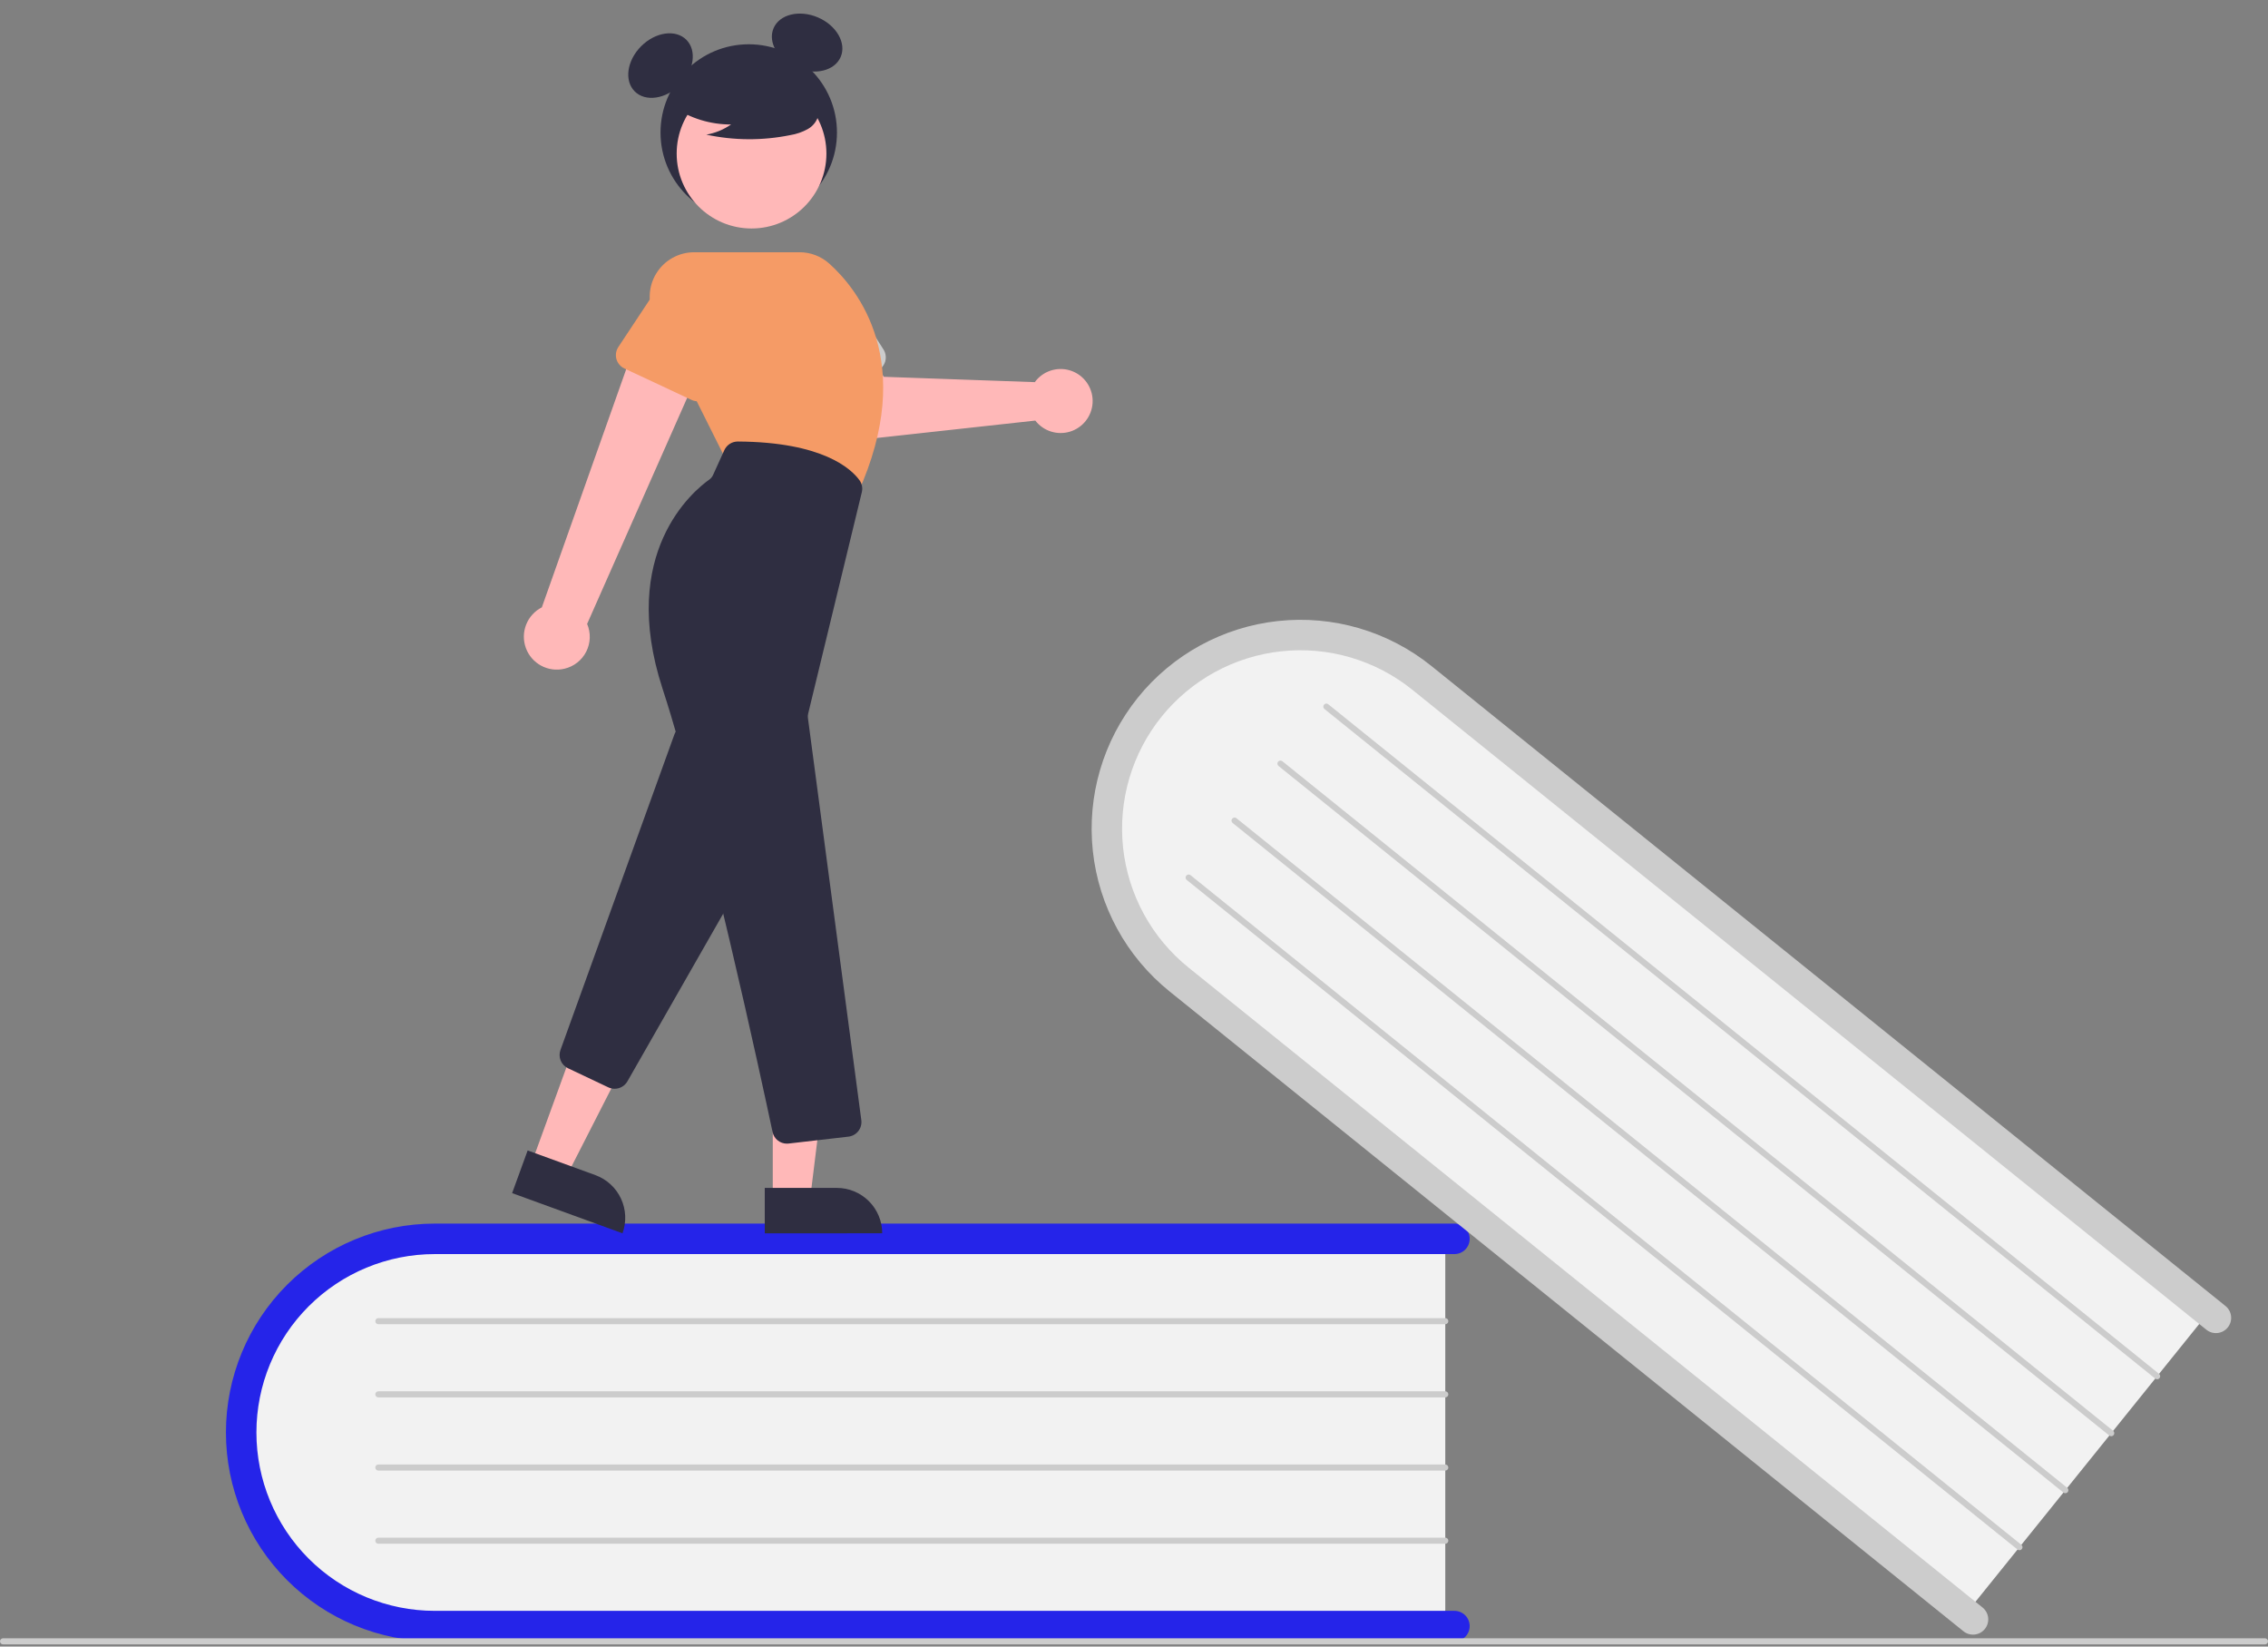 <svg width="744" height="540" viewBox="0 0 744 540" fill="none" xmlns="http://www.w3.org/2000/svg">
<rect x="0" y="0" width="744" height="540" fill="#808080" stroke="none"/>
<g clip-path="url(#clip0)">
<path d="M474.114 404.286V534.286H148.415C111.306 534.286 81.114 505.126 81.114 469.286C81.114 433.446 111.306 404.286 148.415 404.286H474.114Z" fill="#F2F2F2"/>
<path d="M482.114 533.286C482.114 534.612 481.587 535.884 480.649 536.821C479.712 537.759 478.44 538.286 477.114 538.286H142.614C124.447 538.286 107.024 531.069 94.177 518.223C81.331 505.377 74.114 487.953 74.114 469.786C74.114 451.619 81.331 434.196 94.177 421.349C107.024 408.503 124.447 401.286 142.614 401.286H477.114C478.44 401.286 479.712 401.813 480.65 402.751C481.587 403.688 482.114 404.96 482.114 406.286C482.114 407.612 481.587 408.884 480.65 409.822C479.712 410.759 478.44 411.286 477.114 411.286H142.614C127.099 411.286 112.219 417.45 101.248 428.42C90.278 439.391 84.114 454.271 84.114 469.786C84.114 485.301 90.278 500.181 101.248 511.152C112.219 522.123 127.099 528.286 142.614 528.286H477.114C478.44 528.287 479.712 528.814 480.649 529.751C481.587 530.689 482.114 531.96 482.114 533.286Z" fill="#2524E9"/>
<path d="M474.114 434.286H124.114C123.849 434.286 123.595 434.181 123.407 433.993C123.22 433.806 123.114 433.551 123.114 433.286C123.114 433.021 123.22 432.767 123.407 432.579C123.595 432.392 123.849 432.286 124.114 432.286H474.114C474.379 432.286 474.634 432.392 474.821 432.579C475.009 432.767 475.114 433.021 475.114 433.286C475.114 433.551 475.009 433.806 474.821 433.993C474.634 434.181 474.379 434.286 474.114 434.286Z" fill="#CCCCCC"/>
<path d="M474.114 458.286H124.114C123.849 458.286 123.595 458.181 123.407 457.993C123.22 457.806 123.114 457.551 123.114 457.286C123.114 457.021 123.22 456.767 123.407 456.579C123.595 456.392 123.849 456.286 124.114 456.286H474.114C474.379 456.286 474.634 456.392 474.821 456.579C475.009 456.767 475.114 457.021 475.114 457.286C475.114 457.551 475.009 457.806 474.821 457.993C474.634 458.181 474.379 458.286 474.114 458.286Z" fill="#CCCCCC"/>
<path d="M474.114 482.286H124.114C123.849 482.286 123.595 482.181 123.407 481.993C123.22 481.806 123.114 481.551 123.114 481.286C123.114 481.021 123.22 480.767 123.407 480.579C123.595 480.392 123.849 480.286 124.114 480.286H474.114C474.379 480.286 474.634 480.392 474.821 480.579C475.009 480.767 475.114 481.021 475.114 481.286C475.114 481.551 475.009 481.806 474.821 481.993C474.634 482.181 474.379 482.286 474.114 482.286Z" fill="#CCCCCC"/>
<path d="M474.114 506.286H124.114C123.849 506.286 123.595 506.181 123.407 505.993C123.22 505.806 123.114 505.551 123.114 505.286C123.114 505.021 123.22 504.767 123.407 504.579C123.595 504.392 123.849 504.286 124.114 504.286H474.114C474.379 504.286 474.634 504.392 474.821 504.579C475.009 504.767 475.114 505.021 475.114 505.286C475.114 505.551 475.009 505.806 474.821 505.993C474.634 506.181 474.379 506.286 474.114 506.286Z" fill="#CCCCCC"/>
<path d="M725.832 428.757L644.267 529.985L390.652 325.635C361.756 302.352 356.541 260.703 379.028 232.795C401.515 204.887 443.32 201.124 472.216 224.407L725.832 428.757Z" fill="#F2F2F2"/>
<path d="M651.124 534.226C650.291 535.258 649.083 535.917 647.765 536.059C646.447 536.201 645.126 535.814 644.093 534.982L383.625 325.11C369.478 313.711 360.439 297.16 358.496 279.097C356.553 261.034 361.865 242.938 373.263 228.792C384.662 214.645 401.213 205.606 419.277 203.663C437.34 201.72 455.435 207.032 469.581 218.431L730.05 428.303C730.562 428.715 730.987 429.223 731.302 429.8C731.617 430.376 731.816 431.009 731.886 431.662C731.957 432.315 731.898 432.976 731.713 433.606C731.528 434.236 731.221 434.824 730.809 435.335C730.396 435.847 729.887 436.272 729.311 436.587C728.734 436.902 728.102 437.1 727.448 437.17C726.795 437.24 726.135 437.18 725.505 436.995C724.874 436.81 724.287 436.502 723.776 436.09L463.307 226.217C457.325 221.394 450.452 217.796 443.08 215.629C435.707 213.463 427.98 212.77 420.34 213.59C412.699 214.411 405.295 216.728 398.551 220.411C391.806 224.093 385.854 229.068 381.032 235.052C376.211 241.035 372.616 247.91 370.452 255.283C368.288 262.657 367.599 270.384 368.422 278.024C369.245 285.664 371.566 293.067 375.251 299.81C378.936 306.553 383.913 312.504 389.899 317.323L650.367 527.195C651.4 528.028 652.059 529.236 652.201 530.554C652.343 531.872 651.955 533.193 651.124 534.226V534.226Z" fill="#CCCCCC"/>
<path d="M707.009 452.117L434.471 232.52C434.369 232.438 434.284 232.336 434.221 232.22C434.158 232.105 434.118 231.979 434.104 231.848C434.09 231.718 434.102 231.586 434.139 231.46C434.176 231.334 434.237 231.216 434.32 231.114C434.402 231.012 434.504 230.927 434.619 230.864C434.734 230.801 434.861 230.761 434.991 230.747C435.122 230.733 435.254 230.745 435.38 230.782C435.506 230.819 435.623 230.88 435.726 230.963L708.264 450.56C708.366 450.642 708.451 450.744 708.515 450.859C708.578 450.974 708.617 451.101 708.632 451.232C708.646 451.362 708.634 451.495 708.597 451.621C708.56 451.747 708.498 451.864 708.416 451.967C708.334 452.069 708.232 452.154 708.116 452.217C708.001 452.28 707.874 452.32 707.744 452.334C707.613 452.348 707.481 452.336 707.355 452.299C707.229 452.261 707.111 452.2 707.009 452.117V452.117Z" fill="#CCCCCC"/>
<path d="M691.951 470.805L419.413 251.208C419.207 251.042 419.075 250.8 419.047 250.536C419.019 250.273 419.096 250.009 419.263 249.803C419.429 249.596 419.67 249.464 419.934 249.436C420.197 249.407 420.461 249.485 420.668 249.651L693.206 469.248C693.308 469.33 693.393 469.432 693.456 469.547C693.52 469.663 693.559 469.789 693.573 469.92C693.588 470.051 693.576 470.183 693.539 470.309C693.502 470.435 693.44 470.553 693.358 470.655C693.275 470.757 693.174 470.842 693.058 470.905C692.943 470.968 692.816 471.008 692.686 471.022C692.555 471.036 692.423 471.024 692.297 470.987C692.171 470.95 692.053 470.888 691.951 470.805V470.805Z" fill="#CCCCCC"/>
<path d="M676.893 489.494L404.355 269.897C404.148 269.73 404.016 269.489 403.988 269.225C403.959 268.961 404.037 268.697 404.203 268.491C404.37 268.284 404.611 268.152 404.875 268.124C405.139 268.096 405.403 268.173 405.61 268.339L678.148 487.937C678.25 488.019 678.335 488.121 678.398 488.236C678.461 488.351 678.5 488.478 678.514 488.609C678.528 488.739 678.517 488.871 678.48 488.997C678.443 489.123 678.381 489.241 678.299 489.343C678.216 489.445 678.115 489.53 677.999 489.593C677.884 489.656 677.758 489.696 677.627 489.71C677.497 489.724 677.364 489.712 677.238 489.675C677.112 489.638 676.995 489.577 676.893 489.494V489.494Z" fill="#CCCCCC"/>
<path d="M661.835 508.182L389.297 288.585C389.194 288.502 389.109 288.401 389.046 288.285C388.983 288.17 388.944 288.044 388.93 287.913C388.916 287.783 388.927 287.65 388.964 287.524C389.001 287.398 389.063 287.281 389.145 287.179C389.228 287.076 389.329 286.991 389.445 286.929C389.56 286.866 389.686 286.826 389.817 286.812C389.948 286.798 390.08 286.81 390.206 286.847C390.332 286.884 390.449 286.945 390.551 287.027L663.089 506.625C663.192 506.707 663.277 506.809 663.34 506.924C663.403 507.039 663.443 507.166 663.457 507.297C663.471 507.427 663.46 507.559 663.423 507.686C663.386 507.812 663.324 507.929 663.242 508.032C663.159 508.134 663.057 508.219 662.942 508.282C662.827 508.345 662.7 508.385 662.569 508.399C662.439 508.413 662.307 508.401 662.18 508.363C662.054 508.326 661.937 508.265 661.835 508.182V508.182Z" fill="#CCCCCC"/>
<path d="M743 539.286H1C0.735 539.286 0.48 539.181 0.293 538.993C0.105 538.806 0 538.551 0 538.286C0 538.021 0.105 537.767 0.293 537.579C0.48 537.392 0.735 537.286 1 537.286H743C743.265 537.286 743.52 537.392 743.707 537.579C743.895 537.767 744 538.021 744 538.286C744 538.551 743.895 538.806 743.707 538.993C743.52 539.181 743.265 539.286 743 539.286Z" fill="#CCCCCC"/>
<path d="M340.534 124.062C340.144 124.454 339.786 124.877 339.462 125.326L289.9 123.575L284.231 112.944L267.069 119.402L275.275 139.202C275.938 140.801 277.102 142.142 278.592 143.024C280.082 143.905 281.818 144.28 283.538 144.091L339.623 137.933C340.927 139.621 342.713 140.872 344.745 141.52C346.776 142.168 348.957 142.182 350.997 141.56C353.037 140.938 354.839 139.71 356.164 138.038C357.488 136.367 358.273 134.332 358.413 132.204C358.552 130.076 358.041 127.956 356.946 126.126C355.852 124.296 354.226 122.843 352.285 121.959C350.344 121.076 348.18 120.804 346.081 121.181C343.982 121.557 342.047 122.564 340.534 124.067V124.062Z" fill="#FFB8B8"/>
<path d="M245.62 72.401C261.603 72.401 274.56 59.444 274.56 43.461C274.56 27.478 261.603 14.521 245.62 14.521C229.637 14.521 216.68 27.478 216.68 43.461C216.68 59.444 229.637 72.401 245.62 72.401Z" fill="#2F2E41"/>
<path d="M223.031 27.858C227.708 23.181 228.655 16.547 225.148 13.039C221.641 9.532 215.006 10.48 210.33 15.156C205.653 19.833 204.705 26.467 208.213 29.975C211.72 33.482 218.354 32.534 223.031 27.858Z" fill="#2F2E41"/>
<path d="M275.783 18.668C277.732 14.106 274.381 8.302 268.299 5.704C262.217 3.106 255.707 4.698 253.758 9.259C251.81 13.821 255.161 19.625 261.243 22.223C267.325 24.821 273.835 23.229 275.783 18.668Z" fill="#2F2E41"/>
<path d="M287.726 121.603L265.518 131.534C264.886 131.816 264.201 131.959 263.508 131.953C262.816 131.947 262.134 131.791 261.507 131.498C260.88 131.204 260.324 130.778 259.877 130.25C259.429 129.722 259.101 129.104 258.914 128.437L252.365 105.084C250.941 101.844 250.86 98.171 252.138 94.871C253.417 91.57 255.952 88.911 259.187 87.476C262.423 86.04 266.095 85.945 269.4 87.212C272.705 88.479 275.373 91.004 276.82 94.234L289.822 114.616C290.194 115.2 290.436 115.857 290.531 116.543C290.626 117.228 290.573 117.926 290.374 118.589C290.175 119.252 289.836 119.865 289.379 120.385C288.922 120.905 288.358 121.32 287.726 121.603H287.726Z" fill="#CCCCCC"/>
<path d="M185.159 219.313C186.689 218.958 188.122 218.272 189.358 217.303C190.594 216.333 191.602 215.105 192.312 213.704C193.021 212.303 193.415 210.764 193.466 209.194C193.516 207.624 193.222 206.063 192.603 204.619L232.206 115.147L209.551 109.441L177.747 199.183C175.391 200.383 173.556 202.405 172.591 204.867C171.626 207.329 171.598 210.059 172.512 212.54C173.425 215.022 175.217 217.082 177.548 218.33C179.879 219.578 182.587 219.928 185.159 219.313V219.313Z" fill="#FFB8B8"/>
<path d="M174.364 381.49L185.884 385.684L207.545 343.246L190.542 337.056L174.364 381.49Z" fill="#FFB8B8"/>
<path d="M204.206 404.47L168 391.288L173.093 377.299L195.31 385.388C199.02 386.739 202.042 389.509 203.71 393.087C205.378 396.666 205.556 400.76 204.206 404.47V404.47L204.206 404.47Z" fill="#2F2E41"/>
<path d="M201.612 357.067C200.905 357.068 200.207 356.911 199.568 356.609L186.329 350.338C185.244 349.828 184.388 348.931 183.931 347.822C183.474 346.714 183.449 345.474 183.86 344.348L221.224 240.88C221.534 240.023 222.08 239.271 222.799 238.712C223.519 238.153 224.382 237.81 225.289 237.722C226.195 237.634 227.109 237.805 227.922 238.215C228.736 238.625 229.416 239.257 229.885 240.038L249.647 272.975C250.087 273.709 250.324 274.547 250.333 275.402C250.342 276.258 250.123 277.1 249.699 277.843L205.812 354.645C205.387 355.383 204.775 355.995 204.037 356.42C203.3 356.845 202.463 357.069 201.612 357.067V357.067Z" fill="#2F2E41"/>
<path d="M246.538 74.931C260.103 74.931 271.099 63.935 271.099 50.37C271.099 36.805 260.103 25.809 246.538 25.809C232.973 25.809 221.977 36.805 221.977 50.37C221.977 63.935 232.973 74.931 246.538 74.931Z" fill="#FFB8B8"/>
<path d="M281.285 162.039L237.797 150.08L214.668 103.821C213.556 101.599 213.032 99.129 213.143 96.647C213.255 94.165 213.999 91.753 215.306 89.639C216.612 87.526 218.437 85.781 220.607 84.571C222.777 83.362 225.22 82.727 227.705 82.727H262.304C265.896 82.724 269.361 84.05 272.035 86.448C281.316 94.762 300.815 118.733 281.473 161.621L281.285 162.039Z" fill="#F59B66"/>
<path d="M226.845 131.148L204.811 120.835C204.184 120.541 203.628 120.116 203.18 119.588C202.733 119.061 202.404 118.442 202.216 117.776C202.029 117.11 201.988 116.411 202.095 115.727C202.202 115.043 202.455 114.39 202.837 113.813L216.227 93.591C217.748 90.394 220.474 87.93 223.808 86.739C227.142 85.549 230.812 85.728 234.014 87.238C237.216 88.749 239.689 91.466 240.891 94.796C242.092 98.126 241.925 101.797 240.426 105.004L233.502 128.167C233.303 128.83 232.964 129.442 232.507 129.963C232.051 130.483 231.488 130.899 230.856 131.182C230.224 131.465 229.539 131.608 228.847 131.602C228.155 131.597 227.472 131.442 226.845 131.148H226.845Z" fill="#F59B66"/>
<path d="M253.502 393.085H265.762L271.595 345.797L253.5 345.798L253.502 393.085Z" fill="#FFB8B8"/>
<path d="M289.406 404.468L250.875 404.47L250.875 389.583L274.518 389.582C278.467 389.582 282.253 391.15 285.045 393.942C287.837 396.734 289.406 400.52 289.406 404.468V404.468V404.468Z" fill="#2F2E41"/>
<path d="M258.131 375.066C257.029 375.067 255.96 374.689 255.104 373.994C254.248 373.299 253.658 372.331 253.434 371.251C249.91 354.647 231.607 269.6 217.322 225.793C202.788 181.222 227.541 160.921 232.65 157.304C233.194 156.92 233.627 156.398 233.903 155.791L237.615 147.625C238 146.782 238.619 146.068 239.399 145.567C240.178 145.065 241.086 144.799 242.012 144.799H242.042C269.871 144.965 279.226 153.737 281.957 157.502C282.359 158.062 282.636 158.704 282.766 159.382C282.896 160.06 282.877 160.758 282.71 161.428L265.103 234.073C264.994 234.523 264.969 234.99 265.03 235.449L282.548 367.349C282.632 367.983 282.589 368.628 282.422 369.245C282.254 369.862 281.966 370.44 281.573 370.944C281.18 371.449 280.69 371.87 280.132 372.183C279.575 372.497 278.961 372.696 278.325 372.769L258.697 375.033C258.509 375.055 258.32 375.066 258.131 375.066Z" fill="#2F2E41"/>
<path d="M220.73 34.921C226.343 38.789 233.004 40.848 239.821 40.821C237.389 42.507 234.621 43.645 231.707 44.159C240.77 46.103 250.137 46.155 259.221 44.313C261.24 43.989 263.189 43.32 264.981 42.335C265.874 41.836 266.652 41.155 267.265 40.336C267.877 39.517 268.31 38.578 268.536 37.58C269.14 34.132 266.453 30.999 263.66 28.887C259.385 25.704 254.455 23.51 249.228 22.466C244 21.421 238.606 21.552 233.436 22.848C230.059 23.72 226.677 25.195 224.484 27.906C222.291 30.618 221.642 34.798 223.731 37.59L220.73 34.921Z" fill="#2F2E41"/>
</g>
<defs>
<clipPath id="clip0">
<rect width="744" height="539.286" fill="white"/>
</clipPath>
</defs>
</svg>
